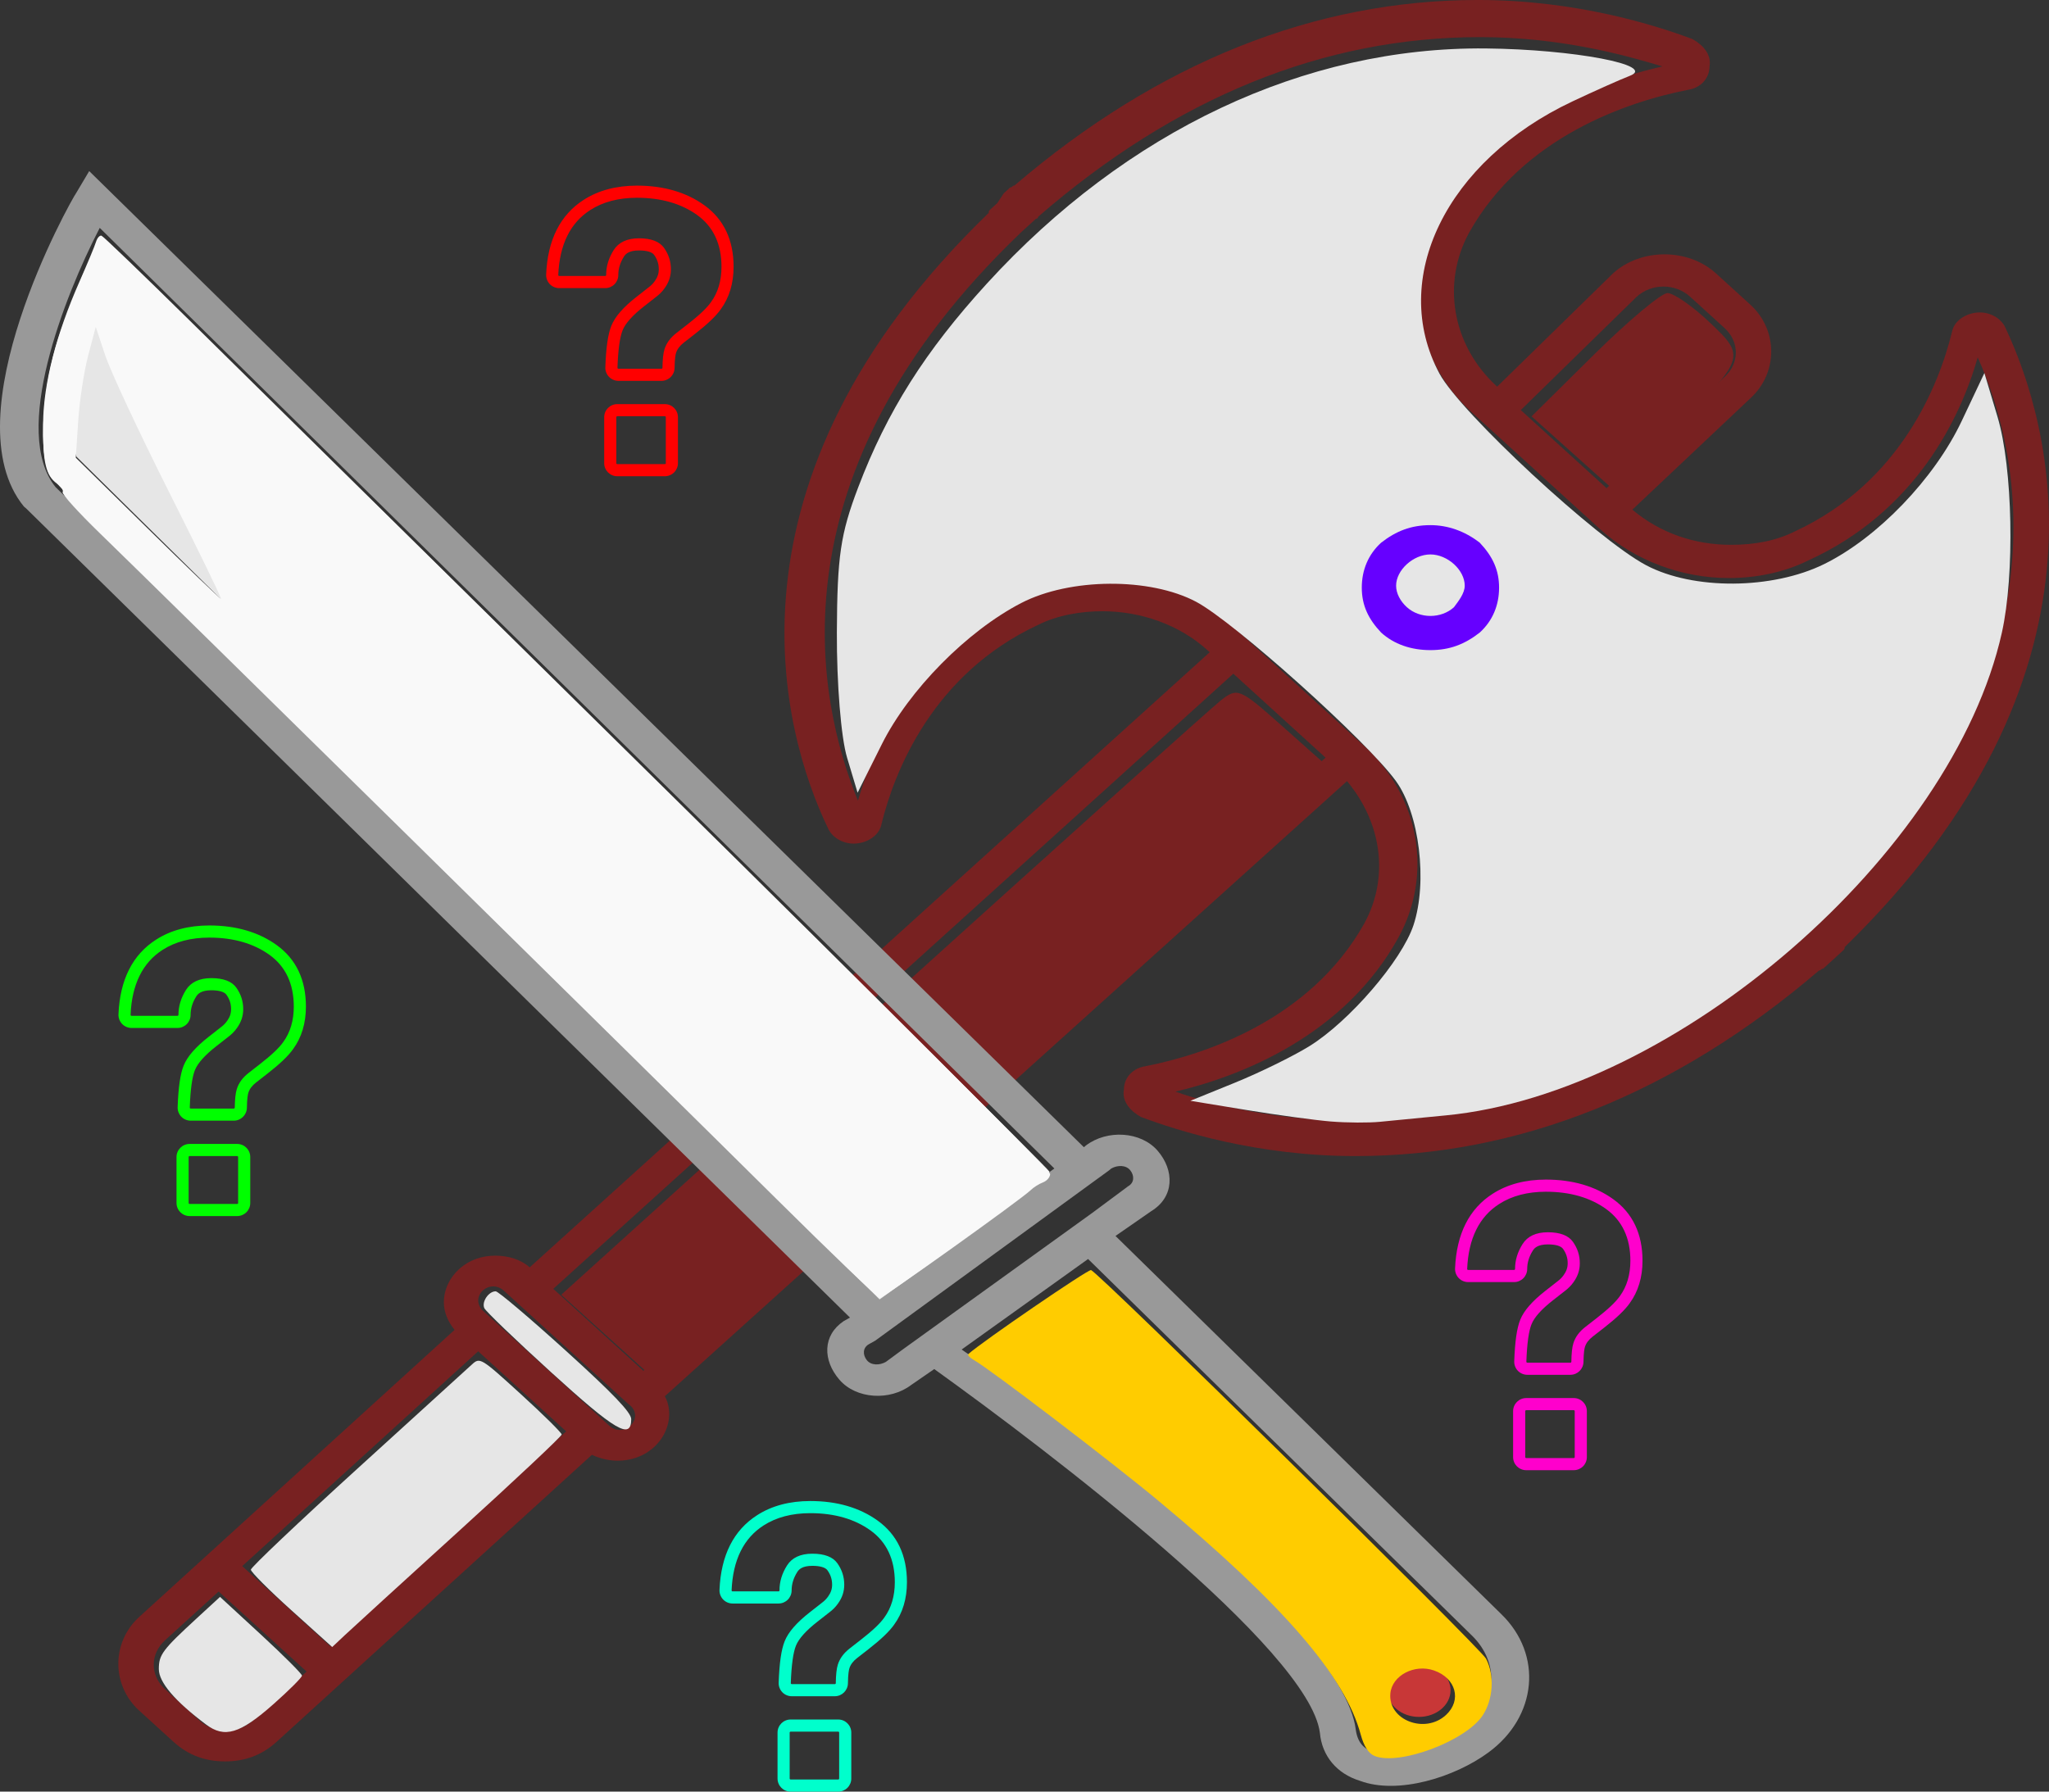 <?xml version="1.0" encoding="UTF-8" standalone="no"?>
<!-- Created with Inkscape (http://www.inkscape.org/) -->

<svg
   xmlns:dc="http://purl.org/dc/elements/1.1/"
   xmlns:cc="http://creativecommons.org/ns#"
   xmlns:rdf="http://www.w3.org/1999/02/22-rdf-syntax-ns#"
   xmlns:svg="http://www.w3.org/2000/svg"
   xmlns="http://www.w3.org/2000/svg"
   xmlns:sodipodi="http://sodipodi.sourceforge.net/DTD/sodipodi-0.dtd"
   xmlns:inkscape="http://www.inkscape.org/namespaces/inkscape"
   width="134.11mm"
   height="117.295mm"
   viewBox="0 0 134.11 117.295"
   version="1.1"
   id="svg24"
   inkscape:version="0.92.2 (5c3e80d, 2017-08-06)"
   sodipodi:docname="LostWeapon.svg">
  <rect x="0" y="0" width="134.11" height="117.295" fill="#333333" stroke="none"/>
  <title
     id="title3988">LostWeapon</title>
  <defs
     id="defs18" />
  <sodipodi:namedview
     id="base"
     pagecolor="#ffffff"
     bordercolor="#666666"
     borderopacity="1.0"
     inkscape:pageopacity="0.0"
     inkscape:pageshadow="2"
     inkscape:zoom="0.9899495"
     inkscape:cx="213.42017"
     inkscape:cy="109.57462"
     inkscape:document-units="mm"
     inkscape:current-layer="layer1"
     showgrid="false"
     inkscape:snap-nodes="false"
     inkscape:snap-others="false"
     inkscape:window-width="1366"
     inkscape:window-height="705"
     inkscape:window-x="-8"
     inkscape:window-y="-8"
     inkscape:window-maximized="1"
     inkscape:snap-grids="false"
     inkscape:object-nodes="false"
     inkscape:snap-global="false" />
  <g
     inkscape:label="Layer 1"
     inkscape:groupmode="layer"
     id="layer1"
     transform="translate(-43.855,-36.209)">
    <g
       id="g4552"
       style="fill:#00ffcc"
       transform="translate(-20.847,-22.985)">
      <path
         id="path2-0"
         d="m 119.343,170.244 h -2.821 c -0.231,0 -0.456,-0.095 -0.616,-0.261 -0.161,-0.168 -0.248,-0.395 -0.239,-0.625 0.046,-1.301 0.171,-2.166 0.394,-2.72 0.239,-0.595 0.781,-1.217 1.657,-1.901 l 0.766,-0.6 c 0.18,-0.134 0.315,-0.271 0.422,-0.426 0.178,-0.248 0.259,-0.489 0.259,-0.767 0,-0.353 -0.097,-0.654 -0.305,-0.946 -0.133,-0.187 -0.484,-0.291 -0.989,-0.291 -0.656,0 -0.876,0.229 -0.985,0.401 -0.25,0.397 -0.371,0.794 -0.371,1.21 0,0.472 -0.384,0.856 -0.856,0.856 h -3.01 c -0.232,0 -0.456,-0.096 -0.617,-0.263 -0.161,-0.169 -0.248,-0.398 -0.238,-0.629 0.095,-2.264 0.924,-3.909 2.466,-4.892 0.955,-0.614 2.126,-0.926 3.481,-0.926 1.743,0 3.227,0.433 4.41,1.286 1.269,0.916 1.912,2.27 1.912,4.026 0,1.083 -0.281,2.017 -0.836,2.778 -0.309,0.442 -0.862,0.972 -1.686,1.614 l -0.736,0.573 c -0.265,0.206 -0.432,0.427 -0.51,0.677 -0.026,0.082 -0.086,0.338 -0.095,0.982 -0.007,0.465 -0.391,0.844 -0.856,0.844 z m -1.472,-9.332 c 0.792,0 1.343,0.21 1.637,0.625 0.303,0.427 0.451,0.887 0.451,1.406 0,0.446 -0.132,0.846 -0.403,1.223 -0.15,0.218 -0.35,0.423 -0.59,0.601 l -0.759,0.594 c -0.752,0.587 -1.226,1.116 -1.409,1.572 -0.183,0.454 -0.296,1.279 -0.337,2.453 -5.3e-4,0.017 0.006,0.034 0.018,0.046 0.011,0.012 0.027,0.018 0.044,0.018 h 2.821 c 0.034,0 0.062,-0.028 0.062,-0.061 0.007,-0.551 0.052,-0.959 0.132,-1.211 0.128,-0.408 0.384,-0.756 0.779,-1.064 l 0.736,-0.573 c 0.761,-0.593 1.261,-1.067 1.528,-1.449 0.458,-0.628 0.688,-1.405 0.688,-2.316 0,-1.486 -0.533,-2.624 -1.583,-3.382 -1.045,-0.754 -2.373,-1.136 -3.946,-1.136 -1.2,0 -2.228,0.269 -3.053,0.8 -1.311,0.835 -2.017,2.267 -2.101,4.256 -5.3e-4,0.017 0.006,0.034 0.018,0.047 0.011,0.011 0.027,0.018 0.044,0.018 h 3.01 c 0.034,0 0.062,-0.028 0.062,-0.062 0,-0.57 0.161,-1.105 0.493,-1.633 0.323,-0.512 0.881,-0.772 1.656,-0.772 z"
         style="fill:#00ffcc;stroke-width:0.265"
         inkscape:connector-curvature="0" />
      <path
         id="path4-07"
         d="m 119.564,176.489 h -3.115 c -0.472,0 -0.856,-0.384 -0.856,-0.856 v -3.01 c 0,-0.472 0.384,-0.856 0.856,-0.856 h 3.115 c 0.472,0 0.856,0.384 0.856,0.856 v 3.01 c 2.7e-4,0.472 -0.384,0.856 -0.856,0.856 z m -3.115,-3.928 c -0.034,0 -0.062,0.028 -0.062,0.062 v 3.01 c 0,0.034 0.028,0.062 0.062,0.062 h 3.115 c 0.034,0 0.062,-0.028 0.062,-0.062 v -3.01 c 0,-0.034 -0.028,-0.062 -0.062,-0.062 h -3.115 z"
         style="fill:#00ffcc;stroke-width:0.265"
         inkscape:connector-curvature="0" />
    </g>
    <g
       id="g4556"
       style="fill:#ff00cc"
       transform="translate(-29.4,-3.207)">
      <path
         id="path2-3"
         d="m 176.04,129.422 h -2.821 c -0.231,0 -0.456,-0.095 -0.616,-0.261 -0.161,-0.168 -0.248,-0.395 -0.239,-0.625 0.046,-1.301 0.171,-2.166 0.394,-2.72 0.239,-0.595 0.781,-1.217 1.657,-1.901 l 0.766,-0.6 c 0.18,-0.134 0.315,-0.271 0.422,-0.426 0.178,-0.248 0.259,-0.489 0.259,-0.767 0,-0.353 -0.097,-0.654 -0.305,-0.946 -0.133,-0.187 -0.484,-0.291 -0.989,-0.291 -0.656,0 -0.876,0.229 -0.985,0.401 -0.25,0.397 -0.371,0.794 -0.371,1.21 0,0.472 -0.384,0.856 -0.856,0.856 h -3.01 c -0.232,0 -0.456,-0.096 -0.617,-0.263 -0.161,-0.169 -0.248,-0.398 -0.238,-0.629 0.095,-2.264 0.924,-3.909 2.466,-4.892 0.955,-0.614 2.126,-0.926 3.481,-0.926 1.743,0 3.227,0.433 4.41,1.286 1.269,0.916 1.912,2.27 1.912,4.026 0,1.083 -0.281,2.017 -0.836,2.778 -0.309,0.442 -0.862,0.972 -1.686,1.614 l -0.736,0.573 c -0.265,0.206 -0.432,0.427 -0.51,0.677 -0.026,0.082 -0.086,0.338 -0.095,0.982 -0.007,0.465 -0.391,0.844 -0.856,0.844 z m -1.472,-9.332 c 0.792,0 1.343,0.21 1.637,0.625 0.303,0.427 0.451,0.887 0.451,1.406 0,0.446 -0.132,0.846 -0.403,1.223 -0.15,0.218 -0.35,0.423 -0.59,0.601 l -0.759,0.594 c -0.752,0.587 -1.226,1.116 -1.409,1.572 -0.183,0.454 -0.296,1.279 -0.337,2.453 -5.3e-4,0.017 0.006,0.034 0.018,0.046 0.011,0.012 0.027,0.018 0.044,0.018 h 2.821 c 0.034,0 0.062,-0.028 0.062,-0.061 0.007,-0.551 0.052,-0.959 0.132,-1.211 0.128,-0.408 0.384,-0.756 0.779,-1.064 l 0.736,-0.573 c 0.761,-0.593 1.261,-1.067 1.528,-1.449 0.458,-0.628 0.688,-1.405 0.688,-2.316 0,-1.486 -0.533,-2.624 -1.583,-3.382 -1.045,-0.754 -2.373,-1.136 -3.946,-1.136 -1.2,0 -2.228,0.269 -3.053,0.8 -1.311,0.835 -2.017,2.267 -2.101,4.256 -5.3e-4,0.017 0.006,0.034 0.018,0.047 0.011,0.011 0.027,0.018 0.044,0.018 h 3.01 c 0.034,0 0.062,-0.028 0.062,-0.062 0,-0.57 0.161,-1.105 0.493,-1.633 0.323,-0.512 0.881,-0.772 1.656,-0.772 z"
         style="fill:#ff00cc;stroke-width:0.265"
         inkscape:connector-curvature="0" />
      <path
         id="path4-1"
         d="m 176.261,135.667 h -3.115 c -0.472,0 -0.856,-0.384 -0.856,-0.856 v -3.01 c 0,-0.472 0.384,-0.856 0.856,-0.856 h 3.115 c 0.472,0 0.856,0.384 0.856,0.856 v 3.01 c 2.7e-4,0.472 -0.384,0.856 -0.856,0.856 z m -3.115,-3.928 c -0.034,0 -0.062,0.028 -0.062,0.062 v 3.01 c 0,0.034 0.028,0.062 0.062,0.062 h 3.115 c 0.034,0 0.062,-0.028 0.062,-0.062 v -3.01 c 0,-0.034 -0.028,-0.062 -0.062,-0.062 h -3.115 z"
         style="fill:#ff00cc;stroke-width:0.265"
         inkscape:connector-curvature="0" />
    </g>
    <g
       id="g4536"
       style="fill:#ff0000"
       transform="translate(1.069,13.363)">
      <path
         id="path2-00"
         d="m 86.082,47.779 h -2.821 c -0.231,0 -0.456,-0.095 -0.616,-0.261 -0.161,-0.168 -0.248,-0.395 -0.239,-0.625 0.046,-1.301 0.171,-2.166 0.394,-2.72 0.239,-0.595 0.781,-1.217 1.657,-1.901 l 0.766,-0.6 c 0.18,-0.134 0.315,-0.271 0.422,-0.426 0.178,-0.248 0.259,-0.489 0.259,-0.767 0,-0.353 -0.097,-0.654 -0.305,-0.946 -0.133,-0.187 -0.484,-0.291 -0.989,-0.291 -0.656,0 -0.876,0.229 -0.985,0.401 -0.25,0.397 -0.371,0.794 -0.371,1.21 0,0.472 -0.384,0.856 -0.856,0.856 H 79.387 c -0.232,0 -0.456,-0.096 -0.617,-0.263 -0.161,-0.169 -0.248,-0.398 -0.238,-0.629 0.095,-2.264 0.924,-3.909 2.466,-4.892 0.955,-0.614 2.126,-0.926 3.481,-0.926 1.743,0 3.227,0.433 4.41,1.286 1.269,0.916 1.912,2.27 1.912,4.026 0,1.083 -0.281,2.017 -0.836,2.778 -0.309,0.442 -0.862,0.972 -1.686,1.614 l -0.736,0.573 C 87.278,45.482 87.112,45.704 87.033,45.954 c -0.026,0.081 -0.087,0.338 -0.095,0.982 -0.007,0.465 -0.391,0.844 -0.856,0.844 z m -1.472,-9.332 c 0.792,0 1.343,0.21 1.637,0.625 0.303,0.427 0.451,0.887 0.451,1.406 0,0.446 -0.132,0.846 -0.403,1.223 -0.15,0.218 -0.35,0.423 -0.59,0.601 l -0.759,0.594 c -0.752,0.587 -1.226,1.116 -1.409,1.572 -0.183,0.454 -0.296,1.279 -0.337,2.453 -5.29e-4,0.017 0.006,0.034 0.018,0.046 0.011,0.012 0.027,0.018 0.044,0.018 h 2.821 c 0.034,0 0.062,-0.028 0.062,-0.061 0.007,-0.551 0.052,-0.959 0.132,-1.211 0.128,-0.408 0.384,-0.756 0.779,-1.064 l 0.736,-0.573 c 0.761,-0.593 1.261,-1.067 1.528,-1.449 0.458,-0.628 0.688,-1.405 0.688,-2.316 0,-1.486 -0.533,-2.624 -1.583,-3.382 -1.045,-0.754 -2.373,-1.136 -3.946,-1.136 -1.2,0 -2.228,0.269 -3.053,0.8 -1.311,0.835 -2.017,2.267 -2.101,4.256 -5.29e-4,0.017 0.006,0.034 0.018,0.047 0.011,0.011 0.027,0.018 0.044,0.018 h 3.01 c 0.034,0 0.062,-0.028 0.062,-0.062 0,-0.57 0.161,-1.105 0.493,-1.633 0.323,-0.512 0.881,-0.772 1.656,-0.772 z"
         style="fill:#ff0000;stroke-width:0.265"
         inkscape:connector-curvature="0" />
      <path
         id="path4-8"
         d="m 86.302,54.025 h -3.115 c -0.472,0 -0.856,-0.384 -0.856,-0.856 v -3.01 c 0,-0.472 0.384,-0.856 0.856,-0.856 h 3.115 c 0.472,0 0.856,0.384 0.856,0.856 v 3.01 c 2.65e-4,0.472 -0.384,0.856 -0.856,0.856 z m -3.115,-3.928 c -0.034,0 -0.062,0.028 -0.062,0.062 v 3.01 c 0,0.034 0.028,0.062 0.062,0.062 h 3.115 c 0.034,0 0.062,-0.028 0.062,-0.062 v -3.01 c 0,-0.034 -0.028,-0.062 -0.062,-0.062 h -3.115 z"
         style="fill:#ff0000;stroke-width:0.265"
         inkscape:connector-curvature="0" />
    </g>
    <g
       id="g4540"
       style="fill:#00ff00"
       transform="translate(13.898,18.709)">
      <path
         id="path2-6"
         d="m 45.26,90.869 h -2.821 c -0.231,0 -0.456,-0.095 -0.616,-0.261 -0.161,-0.168 -0.248,-0.395 -0.239,-0.625 0.046,-1.301 0.171,-2.166 0.394,-2.72 0.239,-0.595 0.781,-1.217 1.657,-1.901 l 0.766,-0.6 c 0.18,-0.134 0.315,-0.271 0.422,-0.426 0.178,-0.248 0.259,-0.489 0.259,-0.767 0,-0.353 -0.097,-0.654 -0.305,-0.946 -0.133,-0.187 -0.484,-0.291 -0.989,-0.291 -0.656,0 -0.876,0.229 -0.985,0.401 -0.25,0.397 -0.371,0.794 -0.371,1.21 0,0.472 -0.384,0.856 -0.856,0.856 h -3.01 c -0.232,0 -0.456,-0.096 -0.617,-0.263 -0.161,-0.169 -0.248,-0.398 -0.238,-0.629 0.095,-2.264 0.924,-3.909 2.466,-4.892 0.955,-0.614 2.126,-0.926 3.481,-0.926 1.743,0 3.227,0.433 4.41,1.286 1.269,0.916 1.912,2.27 1.912,4.026 0,1.083 -0.281,2.017 -0.836,2.778 -0.309,0.442 -0.862,0.972 -1.686,1.614 l -0.736,0.573 c -0.265,0.206 -0.432,0.427 -0.51,0.677 -0.026,0.081 -0.087,0.338 -0.095,0.982 -0.007,0.465 -0.391,0.844 -0.856,0.844 z m -1.472,-9.332 c 0.792,0 1.343,0.21 1.637,0.625 0.303,0.427 0.451,0.887 0.451,1.406 0,0.446 -0.132,0.846 -0.403,1.223 -0.15,0.218 -0.35,0.423 -0.59,0.601 l -0.759,0.594 c -0.752,0.587 -1.226,1.116 -1.409,1.572 -0.183,0.454 -0.296,1.279 -0.337,2.453 -5.29e-4,0.017 0.006,0.034 0.018,0.046 0.011,0.012 0.027,0.018 0.044,0.018 h 2.821 c 0.034,0 0.062,-0.028 0.062,-0.061 0.007,-0.551 0.052,-0.959 0.132,-1.211 0.128,-0.408 0.384,-0.756 0.779,-1.064 l 0.736,-0.573 c 0.761,-0.593 1.261,-1.067 1.528,-1.449 0.458,-0.628 0.688,-1.405 0.688,-2.316 0,-1.486 -0.533,-2.624 -1.583,-3.382 -1.045,-0.754 -2.373,-1.136 -3.946,-1.136 -1.2,0 -2.228,0.269 -3.053,0.8 -1.311,0.835 -2.017,2.267 -2.101,4.256 -5.3e-4,0.017 0.006,0.034 0.018,0.047 0.011,0.011 0.027,0.018 0.044,0.018 h 3.01 c 0.034,0 0.062,-0.028 0.062,-0.062 0,-0.57 0.161,-1.105 0.493,-1.633 0.323,-0.512 0.881,-0.772 1.656,-0.772 z"
         style="fill:#00ff00;stroke-width:0.265"
         inkscape:connector-curvature="0" />
      <path
         id="path4-4"
         d="m 45.481,97.114 h -3.115 c -0.472,0 -0.856,-0.384 -0.856,-0.856 v -3.01 c 0,-0.472 0.384,-0.856 0.856,-0.856 h 3.115 c 0.472,0 0.856,0.384 0.856,0.856 v 3.01 c 2.65e-4,0.472 -0.384,0.856 -0.856,0.856 z m -3.115,-3.928 c -0.034,0 -0.062,0.028 -0.062,0.062 v 3.01 c 0,0.034 0.028,0.062 0.062,0.062 h 3.115 c 0.034,0 0.062,-0.028 0.062,-0.062 v -3.01 c 0,-0.034 -0.028,-0.062 -0.062,-0.062 h -3.115 z"
         style="fill:#00ff00;stroke-width:0.265"
         inkscape:connector-curvature="0" />
    </g>
    <g
       id="g4608"
       transform="translate(-25.123,-143.791)">
      <g
         transform="translate(4.276,0.535)"
         id="g4600">
        <path
           id="path2"
           d="m 195.971,200.943 c -0.281,-0.639 -0.983,-1.023 -1.685,-1.023 -0.842,0 -1.685,0.511 -1.825,1.278 -0.842,3.452 -3.37,9.844 -10.25,13.04 -1.264,0.639 -2.668,0.895 -4.212,0.895 -2.387,0 -4.633,-0.767 -6.459,-2.301 l 7.722,-7.287 c 1.825,-1.662 1.825,-4.475 0,-6.136 l -2.247,-2.046 c -1.825,-1.662 -4.914,-1.662 -6.74,0 l -7.582,7.415 c -2.949,-2.685 -3.651,-6.776 -1.825,-10.1 3.51,-6.264 10.39,-8.566 14.321,-9.333 0.842,-0.128 1.404,-0.767 1.404,-1.534 0.14,-0.767 -0.421,-1.406 -1.123,-1.79 -2.387,-0.895 -7.582,-2.557 -14.041,-2.557 -10.671,0 -20.921,4.091 -30.328,12.145 -0.14,0 -0.14,0.128 -0.281,0.128 -0.14,0.128 -0.281,0.256 -0.421,0.384 l -0.421,0.639 c -0.14,0.128 -0.281,0.256 -0.421,0.384 -0.14,0.128 -0.14,0.128 -0.14,0.256 -18.253,17.642 -13.479,34.134 -10.53,40.271 0.281,0.639 0.983,1.023 1.685,1.023 0.842,0 1.685,-0.511 1.825,-1.278 0.842,-3.452 3.37,-9.844 10.25,-13.04 1.264,-0.639 2.808,-0.895 4.212,-0.895 2.527,0 5.055,0.895 6.88,2.557 l 0.14,0.128 -44.509,40.271 c -0.562,-0.511 -1.404,-0.767 -2.247,-0.767 -0.842,0 -1.685,0.256 -2.387,0.895 -0.562,0.511 -0.983,1.278 -0.983,2.173 0,0.639 0.281,1.278 0.702,1.79 l -16.287,14.83 -4.353,3.963 c -1.825,1.662 -1.825,4.475 0,6.136 l 2.247,2.046 c 0.983,0.895 2.106,1.278 3.37,1.278 1.264,0 2.387,-0.384 3.37,-1.278 l 2.668,-2.429 c 0,0 0,0 0,0 l 1.544,-1.406 16.428,-14.958 c 0.562,0.256 1.123,0.384 1.685,0.384 0.842,0 1.685,-0.256 2.387,-0.895 0.983,-0.895 1.264,-2.301 0.702,-3.324 l 44.649,-40.271 c 2.247,2.685 2.808,6.264 1.123,9.333 -3.51,6.264 -10.39,8.566 -14.321,9.333 -0.842,0.128 -1.404,0.767 -1.404,1.534 -0.14,0.767 0.421,1.406 1.123,1.79 2.387,0.895 7.582,2.557 14.041,2.557 10.671,0 20.921,-4.091 30.328,-12.145 0.14,0 0.14,-0.128 0.281,-0.128 0.14,-0.128 0.281,-0.256 0.421,-0.384 l 0.421,-0.384 c 0.14,-0.128 0.281,-0.256 0.421,-0.384 0.14,-0.128 0.14,-0.128 0.14,-0.256 18.253,-17.77 13.479,-34.262 10.53,-40.526 z m -24.15,-2.046 c 0.983,-0.895 2.527,-0.895 3.51,0 l 2.247,2.046 c 0.983,0.895 0.983,2.301 0,3.196 l -7.722,7.287 -5.616,-5.114 z m -20.359,30.171 -44.649,40.143 -5.897,-5.369 44.509,-40.271 z m -55.461,38.864 5.757,5.242 -15.445,14.063 -5.757,-5.242 z M 81.259,292.096 c -0.983,0.895 -2.527,0.895 -3.51,0 l -2.247,-2.046 c -0.983,-0.895 -0.983,-2.301 0,-3.196 l 3.51,-3.196 5.757,5.242 z m 24.712,-19.304 c -0.421,0.384 -0.983,0.384 -1.404,0 l -0.281,-0.256 -7.442,-6.776 -0.562,-0.511 c -0.14,-0.128 -0.281,-0.384 -0.281,-0.639 0,-0.256 0.14,-0.511 0.281,-0.639 0.421,-0.384 0.983,-0.384 1.404,0 l 0.702,0.639 c 0,0 0,0 0,0 0,0 0,0 0,0 l 7.442,6.776 c 0.562,0.384 0.562,1.023 0.14,1.406 z m 77.645,-32.728 c 0,0 -0.14,0.128 -0.14,0.128 0,0 -0.14,0.128 -0.14,0.128 -0.14,0.128 -0.14,0.128 -0.281,0.256 l -0.281,0.256 c 0,0 -0.14,0.128 -0.14,0.128 -0.14,0 -0.14,0.128 -0.14,0.128 -8.986,7.798 -18.674,11.762 -28.924,11.762 -5.195,0 -9.407,-1.023 -11.935,-1.918 4.353,-1.023 11.092,-3.707 14.602,-10.1 2.247,-4.091 1.404,-9.205 -2.247,-12.529 0,0 0,0 0,0 0,0 0,0 0,0 0,0 0,0 0,0 l -8.424,-7.671 c -2.247,-2.046 -5.335,-3.196 -8.424,-3.196 -1.825,0 -3.651,0.384 -5.195,1.151 -7.02,3.196 -9.969,9.333 -11.092,13.296 -2.668,-6.52 -5.897,-21.35 10.671,-37.202 0,0 0.14,-0.128 0.14,-0.128 0,0 0.14,-0.128 0.14,-0.128 l 0.281,-0.256 c 0.14,-0.128 0.14,-0.128 0.281,-0.256 0,0 0.14,-0.128 0.14,-0.128 0.14,0 0.14,-0.128 0.14,-0.128 8.986,-7.798 18.674,-11.762 28.924,-11.762 5.195,0 9.407,1.151 11.935,1.918 -4.493,1.023 -11.233,3.707 -14.743,10.1 -2.247,4.091 -1.404,9.205 2.247,12.529 l 8.424,7.671 c 2.247,2.046 5.335,3.196 8.424,3.196 1.825,0 3.651,-0.384 5.195,-1.151 7.02,-3.196 9.969,-9.333 11.092,-13.296 2.949,6.52 6.037,21.35 -10.53,37.202 z"
           inkscape:connector-curvature="0"
           style="fill:#782121;fill-opacity:1;stroke-width:1.34" />
        <path
           style="fill:#782121;fill-opacity:1;stroke:none;stroke-width:2.02;stroke-opacity:1"
           d="m 393.299,1006.617 -10.526,-9.517 79.306,-71.721 c 43.618,-39.446 81.229,-73.239 83.579,-75.095 4.113,-3.248 4.669,-3.022 14.886,6.061 l 10.613,9.435 -74.211,66.67 c -40.816,36.669 -78.466,70.498 -83.666,75.177 l -9.456,8.507 z"
           id="path4590"
           inkscape:connector-curvature="0"
           transform="scale(0.265)" />
        <path
           style="fill:#782121;fill-opacity:1;stroke:none;stroke-width:2.02;stroke-opacity:1"
           d="m 632.484,789.097 -10.049,-9.007 15.403,-15.239 c 8.471,-8.381 16.654,-15.231 18.183,-15.221 1.529,0.01 6.19,3.25 10.358,7.2 9.111,8.635 9.03,8.857 -10.014,27.635 l -13.833,13.639 z"
           id="path4592"
           inkscape:connector-curvature="0"
           transform="scale(0.265)" />
        <path
           style="fill:#e6e6e6;fill-opacity:1;stroke:none;stroke-width:2.02;stroke-opacity:1"
           d="m 572.938,954.3 c -3.889,-0.316 -13.304,-1.598 -20.923,-2.848 l -13.852,-2.273 11.039,-4.487 c 6.072,-2.468 14.324,-6.517 18.339,-8.998 9.871,-6.101 22.854,-21.19 25.73,-29.905 3.524,-10.677 1.465,-27.584 -4.336,-35.599 -7.123,-9.844 -39.919,-39.282 -49.333,-44.283 -11.426,-6.069 -31.176,-5.932 -43.218,0.3 -13.365,6.917 -27.715,21.455 -34.42,34.872 l -5.991,11.988 -2.608,-8.695 c -1.48,-4.933 -2.566,-18.309 -2.512,-30.918 0.081,-18.814 0.89,-24.313 5.274,-35.843 7.123,-18.736 16.502,-33.589 31.778,-50.327 34.473,-37.771 78.525,-58.535 123.234,-58.088 21.736,0.218 42.384,4.154 35.537,6.776 -2.222,0.851 -8.586,3.689 -14.142,6.308 -31.177,14.693 -45.413,43.865 -32.83,67.275 5.175,9.628 38.862,40.869 51.013,47.308 11.634,6.166 31.148,6.043 43.982,-0.277 13.198,-6.499 27.235,-21.1 33.964,-35.329 l 5.613,-11.87 3.244,10.82 c 3.767,12.562 4.294,38.885 1.068,53.339 -12.177,54.557 -80.381,113.778 -137.325,119.238 -6.135,0.588 -13.428,1.299 -16.206,1.58 -2.778,0.28 -8.233,0.251 -12.122,-0.065 z"
           id="path4594"
           inkscape:connector-curvature="0"
           transform="scale(0.265)" />
      </g>
      <path
         style="fill:#6600ff;stroke-width:1.34"
         inkscape:connector-curvature="0"
         d="m 162.602,214.38 c -1.264,0 -2.247,0.384 -3.229,1.151 -0.842,0.767 -1.264,1.79 -1.264,2.94 0,1.151 0.421,2.046 1.264,2.94 0.842,0.767 1.966,1.151 3.229,1.151 1.264,0 2.247,-0.384 3.229,-1.151 0.842,-0.767 1.264,-1.79 1.264,-2.94 0,-1.151 -0.421,-2.045 -1.264,-2.94 -0.983,-0.767 -2.106,-1.151 -3.229,-1.151 z m 1.544,5.369 c -0.842,0.767 -2.247,0.767 -3.089,0 -0.421,-0.384 -0.702,-0.895 -0.702,-1.406 0,-0.511 0.281,-1.023 0.702,-1.406 0.421,-0.384 0.983,-0.639 1.544,-0.639 0.562,0 1.123,0.256 1.544,0.639 0.421,0.384 0.702,0.895 0.702,1.406 0,0.511 -0.421,1.023 -0.702,1.406 z"
         id="path4-7" />
    </g>
    <g
       id="g4538"
       transform="translate(12.027,-97.019)">
      <g
         transform="translate(-14.165,96.484)"
         id="g4532">
        <path
           id="path2-1"
           d="m 52.384,56.891 c -0.828,2.672 9.103,20.101 9.103,20.101 L 51.004,66.651 c -0.966,-2.44 1.379,-9.76 1.379,-9.76 z"
           inkscape:connector-curvature="0"
           style="fill:#e6e6e6;stroke-width:1.266" />
        <path
           id="path4"
           d="m 101.211,123.236 0.414,-0.232 -53.931,-52.983 -0.138,-0.116 c -4.828,-5.926 3.034,-19.985 3.448,-20.566 l 0.828,-1.394 65.103,63.905 0.138,-0.116 c 1.379,-1.046 3.586,-0.93 4.69,0.349 1.103,1.278 1.103,3.021 -0.414,3.95 l -2.345,1.627 25.241,24.749 c 2.759,2.672 2.345,6.739 -0.828,9.063 -2.207,1.627 -5.931,2.789 -8.414,1.859 -1.517,-0.465 -2.483,-1.627 -2.621,-3.137 -0.69,-5.461 -17.793,-18.474 -25.241,-23.819 l -1.517,1.046 c -1.379,1.046 -3.586,0.93 -4.69,-0.349 -1.103,-1.278 -1.103,-2.905 0.276,-3.834 z M 52.521,51.663 c -2.345,4.531 -5.793,13.362 -2.897,16.964 l 53.793,52.983 11.586,-8.366 z m 68.275,82.379 c 8.828,7.204 13.517,12.665 13.931,15.918 0.138,1.046 0.69,1.278 1.103,1.51 1.517,0.465 4.414,-0.465 5.931,-1.51 2.207,-1.51 2.483,-4.299 0.552,-6.158 l -25.103,-24.633 -8.276,5.926 c 2.207,1.51 7.034,4.996 11.862,8.947 z m -16.827,-8.133 1.103,-0.813 12.414,-8.947 2.345,-1.743 c 0.414,-0.232 0.414,-0.697 0.138,-1.046 -0.276,-0.349 -0.828,-0.349 -1.241,-0.116 l -0.138,0.116 -15.31,11.154 -0.414,0.232 c -0.414,0.232 -0.414,0.697 -0.138,1.046 0.276,0.349 0.828,0.349 1.241,0.116 z"
           inkscape:connector-curvature="0"
           style="fill:#999999;stroke-width:1.266" />
        <ellipse
           id="circle6"
           cy="147.404"
           cx="-138.865"
           transform="scale(-1,1)"
           rx="2.069"
           ry="1.743"
           style="fill:#c83737;stroke-width:1.266" />
      </g>
      <path
         transform="scale(0.265)"
         inkscape:connector-curvature="0"
         id="path836"
         d="M 235.832,723.77 C 179.996,668.777 133.461,622.157 132.422,620.17 c -2.953,-5.645 -1.887,-21.945 2.244,-34.299 3.275,-9.797 9.701,-24.49 10.71,-24.49 0.88,0 233.625,229.646 233.935,230.82 0.221,0.836 -15.168,12.483 -37.532,28.405 l -4.426,3.151 z m -61.719,-76.779 c -2.24,-4.028 -8.764,-16.727 -14.498,-28.219 -10.097,-20.236 -14.696,-31.366 -14.696,-35.566 0,-1.229 -0.354,-1.649 -0.899,-1.067 -1.627,1.737 -5.332,19.99 -5.501,27.102 l -0.166,6.973 19.58,19.05 c 10.769,10.478 19.731,19.05 19.916,19.05 0.185,0 -1.496,-3.296 -3.735,-7.324 z"
         style="fill:#f2f2f2;fill-opacity:1;stroke:none;stroke-width:1.01;stroke-opacity:1" />
      <path
         transform="scale(0.265)"
         inkscape:connector-curvature="0"
         id="path4527"
         d="M 311.796,798.872 C 281.069,768.415 158.217,647.507 144.899,634.616 c -5.396,-5.223 -9.592,-9.851 -9.323,-10.285 0.268,-0.434 -0.364,-1.388 -1.405,-2.121 -2.76,-1.942 -3.533,-5.329 -3.418,-14.969 0.117,-9.805 3.201,-21.814 8.951,-34.85 1.96,-4.445 3.812,-8.895 4.114,-9.89 0.303,-0.995 0.921,-1.677 1.374,-1.515 0.453,0.162 10.282,9.623 21.842,21.025 11.56,11.402 64.089,63.173 116.73,115.046 52.642,51.873 95.712,94.947 95.712,95.72 0,0.773 -0.795,1.707 -1.768,2.076 -0.972,0.368 -2.329,1.224 -3.015,1.901 -2.272,2.244 -36.445,26.661 -37.305,26.655 -0.464,-0.003 -11.981,-11.045 -25.593,-24.537 z M 161.79,624.162 C 154.456,609.578 147.398,594.464 146.106,590.574 l -2.35,-7.071 -1.869,7.071 c -1.028,3.889 -2.137,11.162 -2.464,16.162 l -0.595,9.091 17.708,17.425 c 9.739,9.584 17.906,17.425 18.149,17.425 0.242,0 -5.559,-11.932 -12.893,-26.517 z"
         style="fill:#f9f9f9;fill-opacity:1;stroke:none;stroke-width:1.01;stroke-opacity:1" />
      <path
         transform="scale(0.265)"
         inkscape:connector-curvature="0"
         id="path4529"
         d="m 459.583,936.552 c -1.453,-0.593 -2.622,-2.401 -3.385,-5.234 -3.895,-14.465 -19.161,-32.131 -49.866,-57.706 -11.547,-9.618 -41.735,-32.65 -45.708,-34.874 -1.011,-0.566 -1.615,-1.231 -1.342,-1.477 3.379,-3.047 29.583,-20.984 30.299,-20.741 1.963,0.668 96.161,93.359 97.551,95.991 2.152,4.074 1.797,10.073 -0.832,14.043 -4.185,6.32 -20.639,12.478 -26.716,9.998 z m 17.687,-10.141 c 3.914,-3.646 2.436,-9.082 -2.983,-10.971 -4.813,-1.678 -10.347,1.222 -10.776,5.647 -0.64,6.609 8.559,10.168 13.759,5.324 z"
         style="fill:#ffcc00;fill-opacity:1;stroke:none;stroke-width:1.01;stroke-opacity:1" />
    </g>
    <path
       style="fill:#e6e6e6;fill-opacity:1;stroke:none;stroke-width:1.01;stroke-opacity:1"
       d="m 237.495,534.491 c -5.526,-4.978 -10.047,-9.508 -10.047,-10.065 0,-0.557 11.819,-11.763 26.264,-24.901 14.445,-13.138 27.184,-24.731 28.308,-25.763 2.015,-1.849 2.185,-1.747 12.122,7.312 5.543,5.053 10.078,9.536 10.078,9.962 0,0.426 -11.364,11.107 -25.254,23.735 -13.89,12.628 -26.642,24.268 -28.339,25.865 l -3.085,2.905 z"
       id="path4540"
       inkscape:connector-curvature="0"
       transform="scale(0.265)" />
    <path
       style="fill:#e6e6e6;fill-opacity:1;stroke:none;stroke-width:1.01;stroke-opacity:1"
       d="m 216.336,562.648 c -7.67,-5.765 -11.616,-10.406 -11.616,-13.661 0,-3.553 0.894,-4.753 9.325,-12.51 l 5.789,-5.327 10.12,9.331 c 5.566,5.132 10.12,9.689 10.12,10.126 0,0.437 -3.157,3.594 -7.015,7.014 -8.318,7.374 -12.091,8.508 -16.724,5.026 z"
       id="path4542"
       inkscape:connector-curvature="0"
       transform="scale(0.265)" />
    <path
       style="fill:#e6e6e6;fill-opacity:1;stroke:none;stroke-width:1.01;stroke-opacity:1"
       d="m 301.54,475.593 c -8.696,-7.915 -16.091,-15.017 -16.432,-15.781 -0.697,-1.56 1.075,-4.171 2.82,-4.154 0.626,0.006 8.412,6.605 17.301,14.664 11.678,10.588 16.162,15.279 16.162,16.909 0,5.187 -3.841,2.935 -19.852,-11.637 z"
       id="path4544"
       inkscape:connector-curvature="0"
       transform="scale(0.265)" />
  </g>
</svg>
